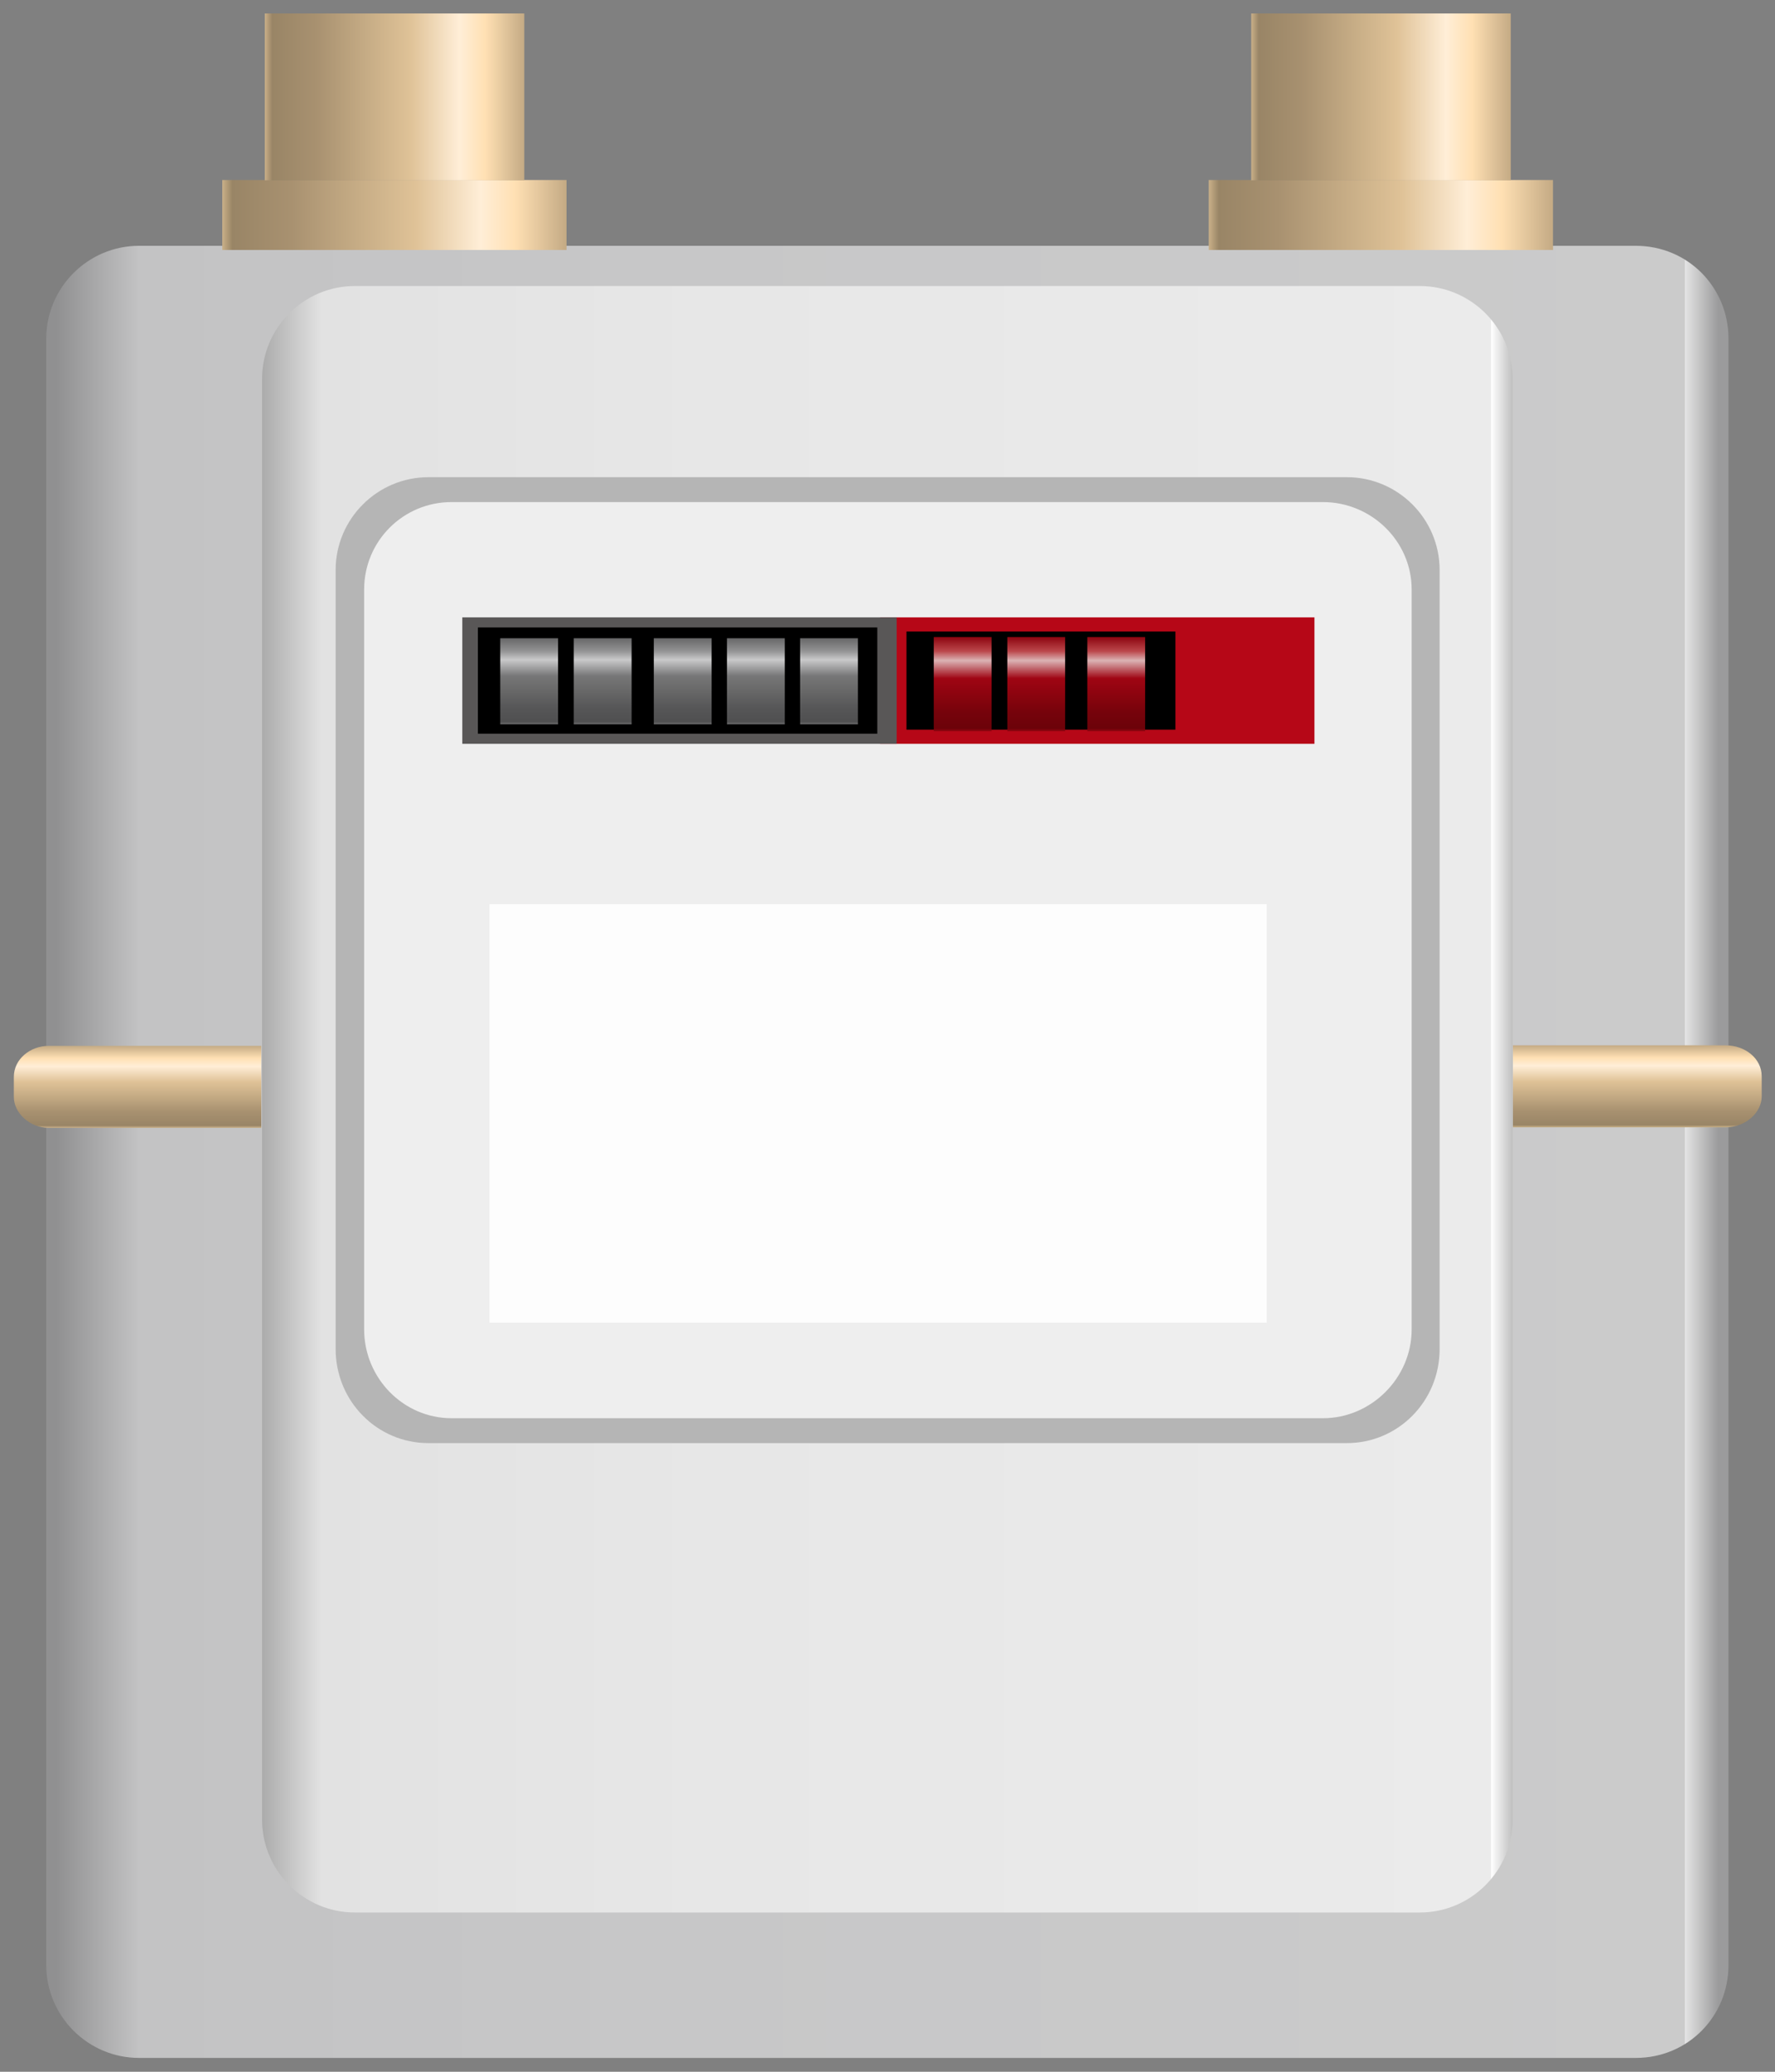 <svg height="154" xmlns:xlink="http://www.w3.org/1999/xlink" viewBox="0 0 132 153.998" width="132" xmlns="http://www.w3.org/2000/svg">
    <rect x="0" y="0" width="132" height="153.998" fill="#808080" stroke="none"/>
    <defs>
        <linearGradient id="lg1" y1="0%" x1="100%" x2="0%" y2="0%">
            <stop stop-color="#9b9b9c" offset="0"/>
            <stop stop-color="#e4e4e4" offset="0.02"/>
            <stop stop-color="#cbcbcb" offset="0.02"/>
            <stop stop-color="#c7c7c8" offset="0.64"/>
            <stop stop-color="#c3c3c4" offset="0.95"/>
            <stop stop-color="#909091" offset="1"/>
        </linearGradient>
        <linearGradient id="lg2" y1="0%" x1="100%" x2="0%" y2="0%">
            <stop stop-color="#b5b5b5" offset="0"/>
            <stop stop-color="#ffffff" offset="0.02"/>
            <stop stop-color="#ebebeb" offset="0.02"/>
            <stop stop-color="#e7e7e7" offset="0.64"/>
            <stop stop-color="#e2e2e2" offset="0.95"/>
            <stop stop-color="#a8a8a8" offset="1"/>
        </linearGradient>
        <linearGradient id="lg3" y1="0%" x1="0%" x2="0%" y2="100%">
            <stop stop-color="#c4aa84" offset="0"/>
            <stop stop-color="#ffe0b3" offset="0.15"/>
            <stop stop-color="#ffeed7" offset="0.25"/>
            <stop stop-color="#dfc297" offset="0.44"/>
            <stop stop-color="#c7ad86" offset="0.6"/>
            <stop stop-color="#a89170" offset="0.8"/>
            <stop stop-color="#998566" offset="0.97"/>
            <stop stop-color="#cbb189" offset="1"/>
        </linearGradient>
        <linearGradient id="lg4" y1="0%" x1="0%" x2="0%" y2="100%">
            <stop stop-color="#8b040f" offset="0"/>
            <stop stop-color="#bb464a" offset="0.15"/>
            <stop stop-color="#dbb3b4" offset="0.25"/>
            <stop stop-color="#9f0513" offset="0.44"/>
            <stop stop-color="#8d040f" offset="0.6"/>
            <stop stop-color="#76030b" offset="0.8"/>
            <stop stop-color="#6c0209" offset="0.97"/>
            <stop stop-color="#900410" offset="1"/>
        </linearGradient>
        <linearGradient id="lg5" y1="0%" x1="0%" x2="0%" y2="100%">
            <stop stop-color="#676768" offset="0"/>
            <stop stop-color="#939394" offset="0.15"/>
            <stop stop-color="#c9c9ca" offset="0.25"/>
            <stop stop-color="#767677" offset="0.44"/>
            <stop stop-color="#696969" offset="0.6"/>
            <stop stop-color="#575758" offset="0.8"/>
            <stop stop-color="#4f4f50" offset="0.97"/>
            <stop stop-color="#6b6b6c" offset="1"/>
        </linearGradient>
        <linearGradient id="lg6" y1="0%" x1="100%" x2="0%" y2="0%">
            <stop stop-color="#c4aa84" offset="0"/>
            <stop stop-color="#ffe0b3" offset="0.15"/>
            <stop stop-color="#ffeed7" offset="0.25"/>
            <stop stop-color="#dfc297" offset="0.44"/>
            <stop stop-color="#c7ad86" offset="0.6"/>
            <stop stop-color="#a89170" offset="0.8"/>
            <stop stop-color="#998566" offset="0.97"/>
            <stop stop-color="#cbb189" offset="1"/>
        </linearGradient>
    </defs>
    <g transform="translate(1.01,1)">
        <path id="shape1" d="M6.9,0L118.2,0C122.1,0,125.1,3.1,125.1,6.9L125.1,127.8C125.1,131.6,122.1,134.7,118.2,134.7L6.9,134.7C3.1,134.7,0,131.6,0,127.8L0,6.9C0,3.1,3.1,0,6.9,0z" fill="url(#lg1)" transform="translate(2.43,17.27)"/>
        <path id="shape2" d="M6.9,0L86.1,0C89.9,0,93,3.1,93,6.9L93,114C93,117.8,89.9,120.9,86.1,120.9L6.9,120.9C3.1,120.9,0,117.8,0,114L0,6.9C0,3.1,3.1,0,6.9,0z" fill="url(#lg2)" transform="translate(18.48,20.26)"/>
        <path id="shape3" d="M6.9,0L75.2,0C79,0,82.1,3.1,82.1,6.9L82.1,64.8C82.1,68.7,79,71.8,75.2,71.8L6.9,71.8C3.1,71.8,0,68.7,0,64.8L0,6.9C0,3.1,3.1,0,6.9,0z" fill="#b5b5b5" transform="translate(23.95,34.47)"/>
        <path id="shape4" d="M2.6,-0L18.4,-0L18.4,6.1L2.6,6.1C1.2,6.1,-0,5,-0,3.8L-0,2.3C-0,1,1.2,-0,2.6,-0z" fill="url(#lg3)" transform="translate(0.02,76.74)"/>
        <path id="shape5" d="M2.7,-0L18.5,-0L18.5,6.1L2.7,6.1C1.2,6.1,-0,5,-0,3.8L-0,2.3C-0,1,1.2,-0,2.7,-0z" fill="url(#lg3)" transform="matrix(-1,0,0,1,130,76.7)"/>
        <path id="shape6" d="M6.5,0L71.3,0C74.9,0,77.9,2.9,77.9,6.5L77.9,61.5C77.9,65.1,74.9,68.1,71.3,68.1L6.5,68.1C2.9,68.1,0,65.1,0,61.5L0,6.5C0,2.9,2.9,0,6.5,0z" fill="#eeeeee" transform="translate(26.07,36.32)"/>
        <path stroke="#b60717" id="shape7" d="M0,0L31.3,0L31.3,8.4L0,8.4L0,0z" fill="#b60717" transform="translate(64.94,45.39)"/>
        <path stroke="#595757" id="shape8" d="M0,0L31.3,0L31.3,8.4L0,8.4L0,0z" fill="#595757" transform="translate(33.87,45.39)"/>
        <path stroke="#000000" id="shape9" d="M0,0L19,0L19,6.3L0,6.3L0,0z" fill="#000000" transform="translate(66.9,46.44)"/>
        <path id="shape10" d="M0,0L4.3,0L4.3,7L0,7L0,0z" fill="url(#lg4)" transform="translate(68.43,46.35)"/>
        <path id="shape11" d="M0,0L4.3,0L4.3,7L0,7L0,0z" fill="url(#lg4)" transform="translate(73.9,46.35)"/>
        <path id="shape12" d="M0,0L4.3,0L4.3,7L0,7L0,0z" fill="url(#lg4)" transform="translate(79.85,46.35)"/>
        <path stroke="#000000" id="shape13" d="M0,0L28.7,0L28.7,6.9L0,6.9L0,0z" fill="#000000" transform="translate(35.03,46.14)"/>
        <g transform="translate(36.19,46.44)">
            <path id="shape14" d="M0,0L4.3,0L4.3,6.4L0,6.4L0,0z" fill="url(#lg5)" transform="translate(0,0)"/>
            <path id="shape15" d="M0,0L4.3,0L4.3,6.4L0,6.4L0,0z" fill="url(#lg5)" transform="translate(5.47,0)"/>
            <path id="shape16" d="M0,0L4.3,0L4.3,6.4L0,6.4L0,0z" fill="url(#lg5)" transform="translate(11.42,0)"/>
            <path id="shape17" d="M0,0L4.3,0L4.3,6.4L0,6.4L0,0z" fill="url(#lg5)" transform="translate(16.86,0)"/>
            <path id="shape18" d="M0,0L4.3,0L4.3,6.4L0,6.4L0,0z" fill="url(#lg5)" transform="translate(22.3,0)"/>
        </g>
        <path id="shape19" d="M0,0L57.8,0L57.8,31.1L0,31.1L0,0z" fill="#ffffff" fill-opacity="0.9" transform="translate(35.39,66.21)"/>
        <g transform="translate(15.52,0)">
            <g transform="translate(-0,0)">
                <path id="shape20" d="M0,5.2L25.6,5.2L25.6,0L0,0L0,5.2z" fill="url(#lg6)" transform="translate(0,12.38)"/>
                <path id="shape21" d="M0,12.4L19.3,12.4L19.3,0L0,0L0,12.4z" fill="url(#lg6)" transform="translate(3.16,0)"/>
            </g>
            <g transform="translate(73.36,0)">
                <path id="shape22" d="M0,5.2L25.6,5.2L25.6,0L0,0L0,5.2z" fill="url(#lg6)" transform="translate(0,12.38)"/>
                <path id="shape23" d="M0,12.4L19.3,12.4L19.3,0L0,0L0,12.4z" fill="url(#lg6)" transform="translate(3.16,0)"/>
            </g>
        </g>
    </g>
</svg>
